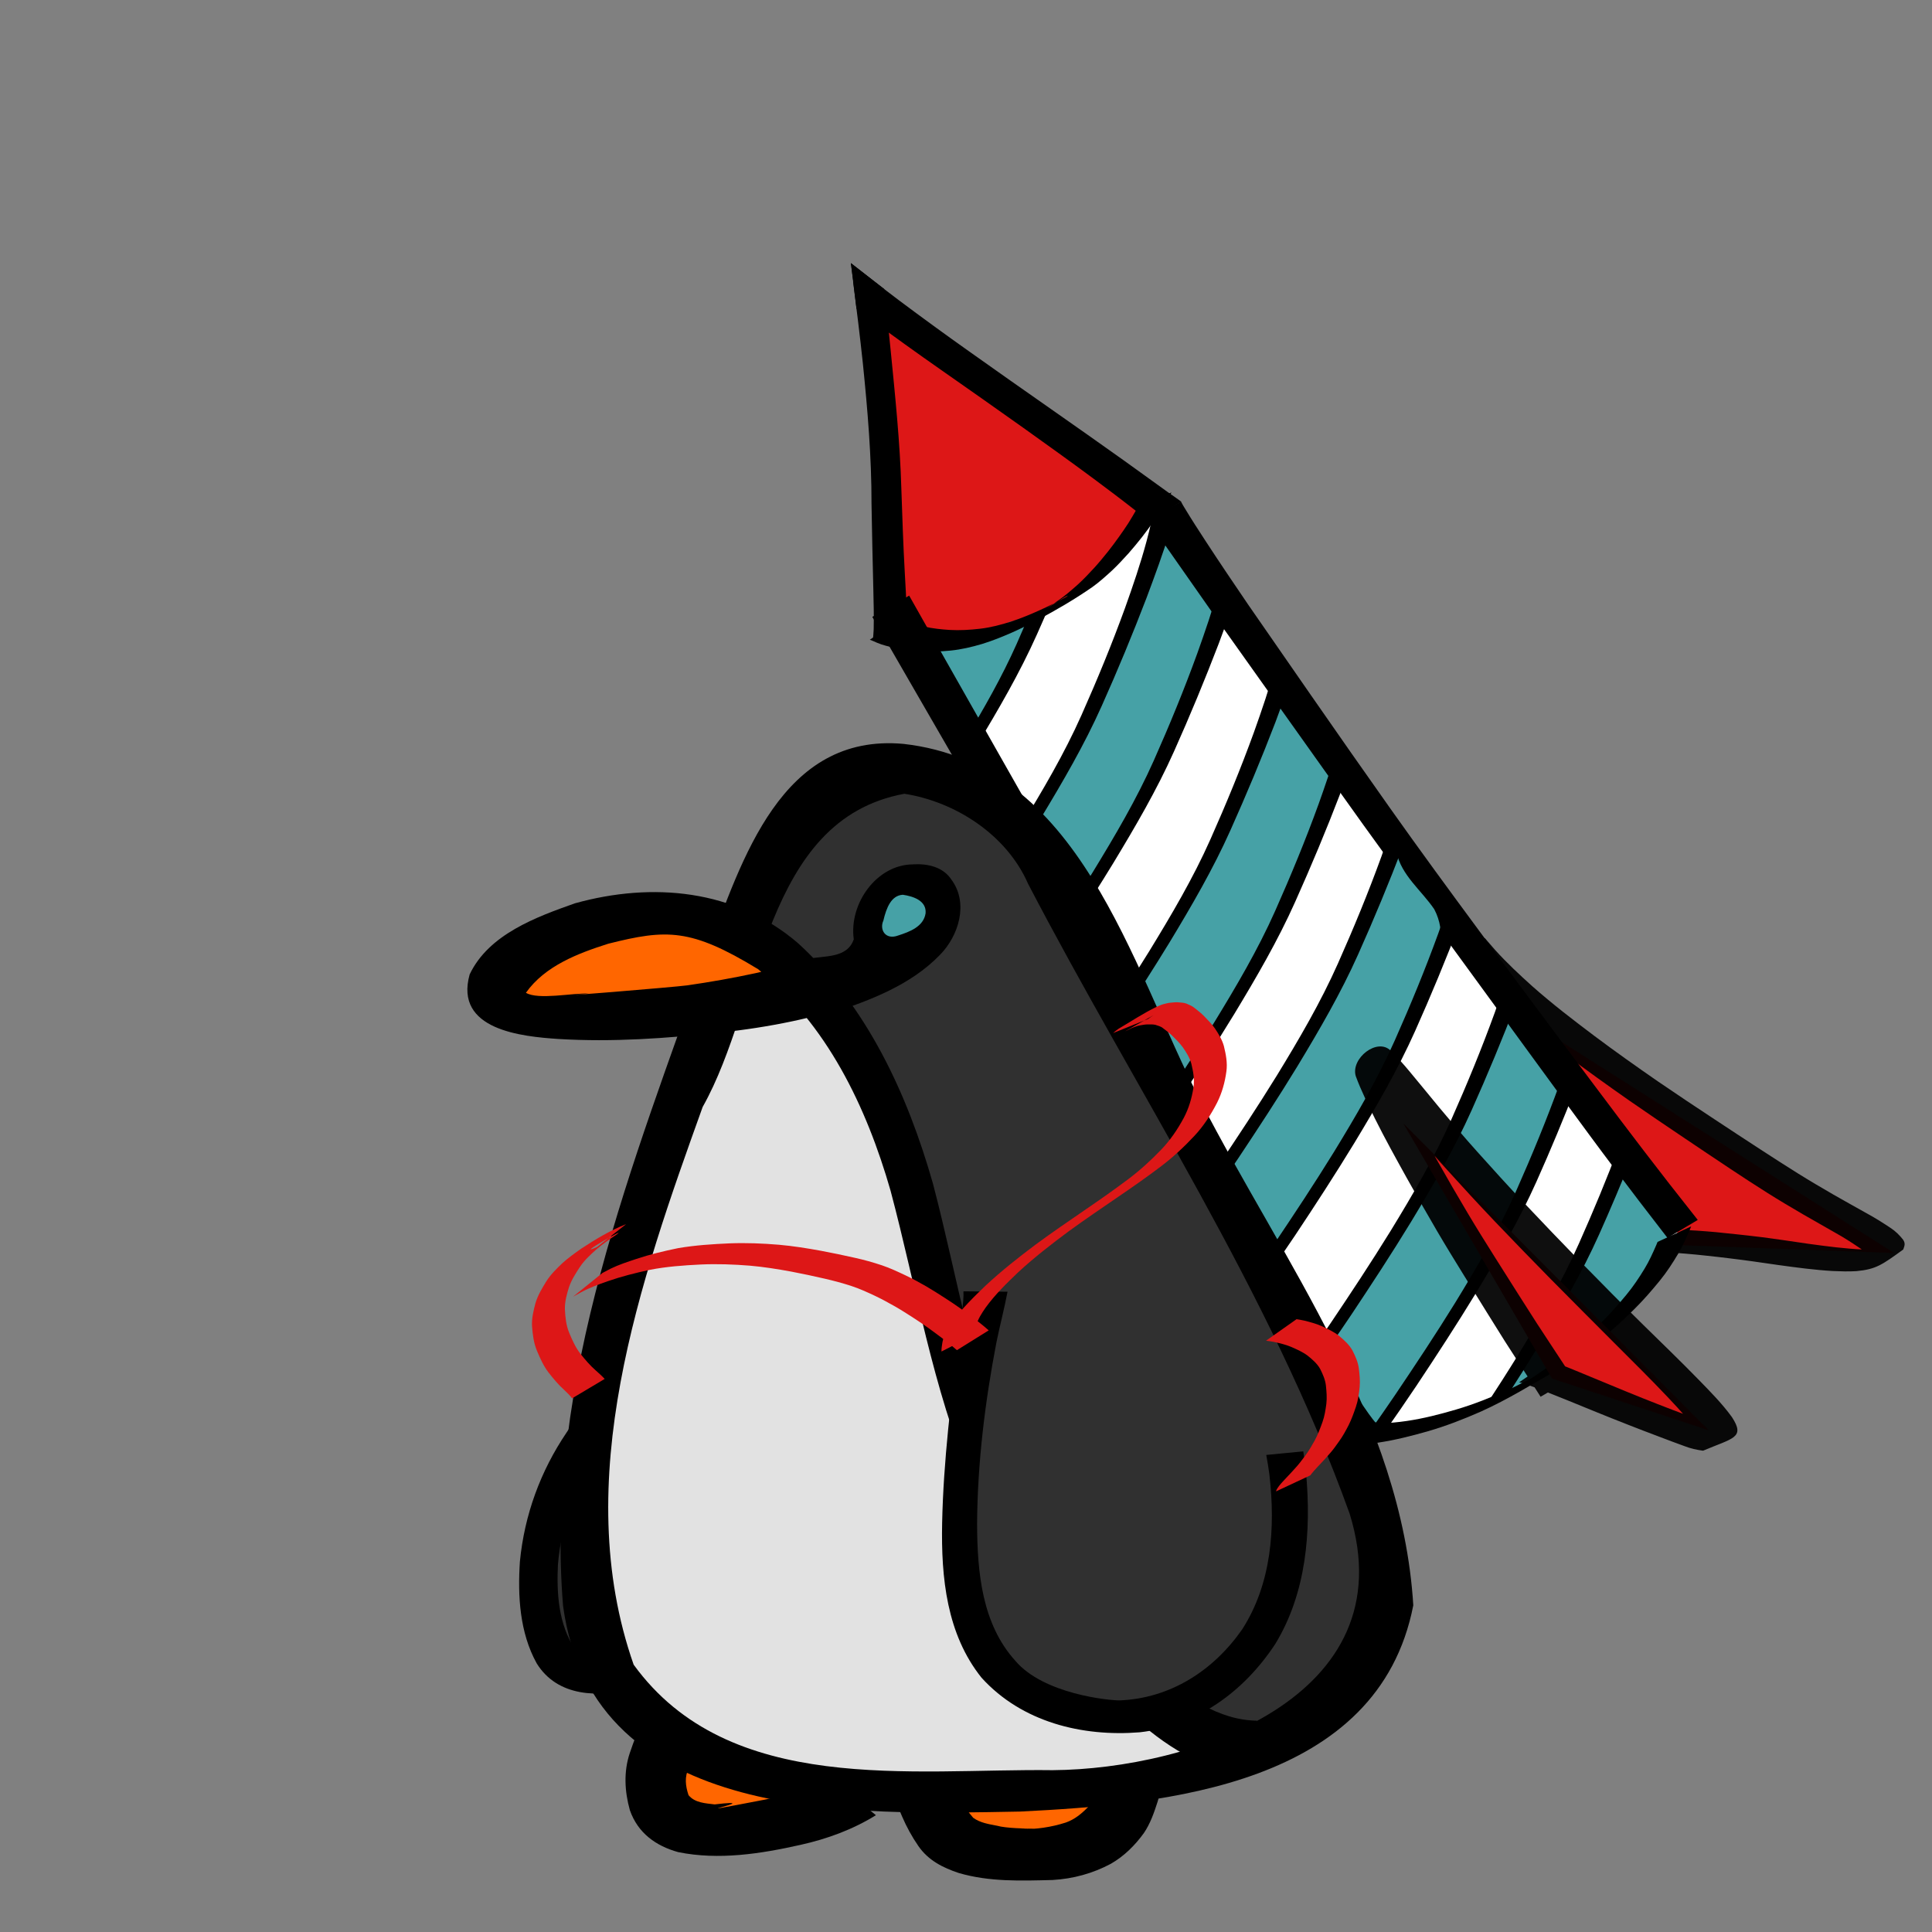 <?xml version="1.0" encoding="UTF-8" standalone="no"?>
<!-- Created with Inkscape (http://www.inkscape.org/) -->
<svg
   xmlns:dc="http://purl.org/dc/elements/1.1/"
   xmlns:cc="http://web.resource.org/cc/"
   xmlns:rdf="http://www.w3.org/1999/02/22-rdf-syntax-ns#"
   xmlns:svg="http://www.w3.org/2000/svg"
   xmlns="http://www.w3.org/2000/svg"
   xmlns:sodipodi="http://sodipodi.sourceforge.net/DTD/sodipodi-0.dtd"
   xmlns:inkscape="http://www.inkscape.org/namespaces/inkscape"
   width="1000"
   height="1000"
   id="svg2"
   sodipodi:version="0.32"
   inkscape:version="0.45.1"
   version="1.0"
   sodipodi:docbase="/home/kris/tale/art/monster"
   sodipodi:docname="rocket-penguin.svg"
   inkscape:output_extension="org.inkscape.output.svg.inkscape"
   inkscape:export-filename="/home/kris/tale/art/monster/rocket-penguin.png"
   inkscape:export-xdpi="36"
   inkscape:export-ydpi="36">
  <rect width="100%" height="100%" fill="#808080" stroke="none"/>
  <defs
     id="defs4" />
  <sodipodi:namedview
     id="base"
     pagecolor="#ffffff"
     bordercolor="#666666"
     borderopacity="1.0"
     inkscape:pageopacity="0.0"
     inkscape:pageshadow="2"
     inkscape:zoom="0.7"
     inkscape:cx="500.39005"
     inkscape:cy="490.70034"
     inkscape:document-units="px"
     inkscape:current-layer="layer4"
     inkscape:window-width="1680"
     inkscape:window-height="975"
     inkscape:window-x="0"
     inkscape:window-y="49" />
  <g
     inkscape:groupmode="layer"
     id="layer4"
     inkscape:label="rocket-fin"
     style="display:inline">
    <path
       style="opacity:1;color:#000000;fill:#dd1717;fill-opacity:1;fill-rule:nonzero;stroke:none;stroke-width:1px;stroke-linecap:butt;stroke-linejoin:miter;marker:none;marker-start:none;marker-mid:none;marker-end:none;stroke-miterlimit:4;stroke-dasharray:none;stroke-dashoffset:0;stroke-opacity:1;visibility:visible;display:inline;overflow:visible;enable-background:accumulate"
       d="M 792.102,529.016 L 870.99,644.54 L 980.363,648.551 L 792.102,529.016 z "
       id="path32637" />
    <path
       style="opacity:1;color:#000000;fill:#000000;fill-opacity:0.94;fill-rule:nonzero;stroke:none;stroke-width:1px;stroke-linecap:butt;stroke-linejoin:miter;marker:none;marker-start:none;marker-mid:none;marker-end:none;stroke-miterlimit:4;stroke-dasharray:none;stroke-dashoffset:0;stroke-opacity:1;visibility:visible;display:inline;overflow:visible;enable-background:accumulate"
       id="path30518"
       d="M 768.589,485.609 C 770.341,487.663 772.115,489.697 773.899,491.724 C 779.914,498.39 786.486,504.514 793.154,510.514 C 803.439,519.614 814.335,527.986 825.306,536.233 C 836.159,544.363 847.23,552.193 858.384,559.903 C 868.019,566.51 877.757,572.964 887.507,579.4 C 895.374,584.582 903.234,589.775 911.138,594.9 C 917.614,599.132 924.129,603.3 930.684,607.408 C 936.743,611.191 942.898,614.814 949.085,618.383 C 954.691,621.603 960.356,624.719 965.988,627.892 C 970.316,630.234 974.472,632.854 978.565,635.578 C 981.088,637.224 983.17,639.303 985.03,641.636 C 986.345,643.655 985.792,644.781 985.109,646.743 C 974.15,654.681 971.035,656.985 960.899,657.935 C 956.778,658.206 952.654,658.046 948.535,657.875 C 943.86,657.607 939.2,657.134 934.548,656.606 C 929.878,656.045 925.212,655.449 920.555,654.786 C 916.125,654.15 911.697,653.503 907.266,652.879 C 903.414,652.335 899.555,651.847 895.695,651.372 C 891.766,650.86 887.825,650.448 883.887,650.006 C 880.052,649.572 876.21,649.208 872.363,648.887 C 869.069,648.612 865.772,648.39 862.473,648.19 C 860.981,648.114 859.488,648.053 857.995,647.988 L 873.651,636.723 C 875.142,636.799 876.633,636.866 878.123,636.962 C 881.415,637.197 884.707,637.436 887.994,637.735 C 891.83,638.102 895.663,638.495 899.492,638.929 C 903.446,639.366 907.402,639.787 911.348,640.288 C 915.2,640.782 919.049,641.294 922.89,641.863 C 927.304,642.51 931.715,643.177 936.132,643.798 C 940.776,644.442 945.425,645.045 950.082,645.579 C 954.717,646.074 959.361,646.528 964.021,646.72 C 968.128,646.814 972.247,646.93 976.34,646.472 C 984.656,645.136 995.159,638.792 967.053,654.017 C 968.113,652.766 969.093,653.627 968.314,651.485 C 966.553,649.4 964.796,647.342 962.427,645.87 C 958.435,643.15 954.374,640.54 950.146,638.194 C 944.557,634.977 938.925,631.835 933.346,628.6 C 927.166,624.996 921.007,621.353 914.955,617.538 C 908.425,613.408 901.938,609.212 895.512,604.923 C 887.688,599.737 879.909,594.485 872.114,589.257 C 862.442,582.752 852.785,576.224 843.211,569.576 C 832.105,561.8 821.076,553.914 810.249,545.752 C 799.228,537.435 788.252,529.04 777.722,520.103 C 770.845,514.144 764.078,508.053 757.663,501.594 C 755.757,499.659 753.844,497.732 751.898,495.837 L 768.589,485.609 z " />
  </g>
  <g
     inkscape:label="rocket"
     inkscape:groupmode="layer"
     id="layer1"
     style="display:inline"
     sodipodi:insensitive="true">
    <path
       style="opacity:1;color:#000000;fill:#ffffff;fill-opacity:1;fill-rule:nonzero;stroke:none;stroke-width:1px;stroke-linecap:butt;stroke-linejoin:miter;marker:none;marker-start:none;marker-mid:none;marker-end:none;stroke-miterlimit:4;stroke-dasharray:none;stroke-dashoffset:0;stroke-opacity:1;visibility:visible;display:inline;overflow:visible;enable-background:accumulate"
       d="M 601.127,261.052 C 597.823,262.774 594.51,264.479 591.206,266.2 C 589.738,275.108 582.612,283.062 577.541,290.16 C 553.364,309.999 542.125,319.041 501.355,332.466 C 494.293,332.298 482.27,334.43 472.153,334.057 C 540.541,455.824 608.926,577.593 677.314,699.36 C 677.925,728.334 712.131,752.048 738.713,737.547 C 790.594,725.167 835.382,690.937 866.564,648.351 C 875.887,619.63 843.396,604.081 830.717,583.208 C 753.949,476.006 677.707,368.389 601.127,261.052 z M 703.802,742.133 L 704.738,742.882 L 703.802,742.133 z "
       id="path32506" />
    <path
       style="opacity:1;color:#000000;fill:#46a1a6;fill-opacity:1;fill-rule:nonzero;stroke:none;stroke-width:1px;stroke-linecap:butt;stroke-linejoin:miter;marker:none;marker-start:none;marker-mid:none;marker-end:none;stroke-miterlimit:4;stroke-dasharray:none;stroke-dashoffset:0;stroke-opacity:1;visibility:visible;display:inline;overflow:visible;enable-background:accumulate"
       d="M 778.464,721.556 C 802.692,691.1 814.428,653.325 834.242,620.224 C 833.684,614.085 839.188,608.134 845.371,608.307 C 853.436,612.218 855.784,621.661 861.595,627.817 C 868.059,636.944 865.751,650.991 856.691,657.556 C 837.034,685.37 810.235,708.731 778.464,721.556 z "
       id="path35623" />
    <path
       style="opacity:1;color:#000000;fill:#dd1717;fill-opacity:1;fill-rule:nonzero;stroke:none;stroke-width:1px;stroke-linecap:butt;stroke-linejoin:miter;marker:none;marker-start:none;marker-mid:none;marker-end:none;stroke-miterlimit:4;stroke-dasharray:none;stroke-dashoffset:0;stroke-opacity:1;visibility:visible;display:inline;overflow:visible;enable-background:accumulate"
       d="M 451.78,153.518 C 488.419,188.863 561.313,220.543 590.961,258.452 C 594.058,270.618 584.011,281.058 577.508,290.161 C 553.331,309.999 542.081,319.03 501.311,332.455 C 489.144,332.167 462.279,338.897 455.737,327.408 C 457.038,290.601 456.763,209.728 447.425,172.688 C 448.237,164.608 439.995,150.342 451.78,153.518 z "
       id="path31524"
       sodipodi:nodetypes="ccccccc" />
    <path
       style="opacity:1;color:#000000;fill:#46a1a6;fill-opacity:1;fill-rule:nonzero;stroke:none;stroke-width:1px;stroke-linecap:butt;stroke-linejoin:miter;marker:none;marker-start:none;marker-mid:none;marker-end:none;stroke-miterlimit:4;stroke-dasharray:none;stroke-dashoffset:0;stroke-opacity:1;visibility:visible;display:inline;overflow:visible;enable-background:accumulate"
       d="M 780.924,521.997 C 763.307,573.922 734.213,620.435 706.388,667.291 C 690.595,684.767 672.708,712.495 696.837,732.096 C 719.293,752.534 732.198,713.122 742.205,698.445 C 762.521,668.118 780.167,635.97 792.682,601.651 C 809.087,579.11 813.709,546.674 788.493,528.525 C 786.101,526.203 783.571,524.024 780.924,521.997 z "
       id="path36708" />
    <path
       style="opacity:1;color:#000000;fill:#46a1a6;fill-opacity:1;fill-rule:nonzero;stroke:none;stroke-width:1px;stroke-linecap:butt;stroke-linejoin:miter;marker:none;marker-start:none;marker-mid:none;marker-end:none;stroke-miterlimit:4;stroke-dasharray:none;stroke-dashoffset:0;stroke-opacity:1;visibility:visible;display:inline;overflow:visible;enable-background:accumulate"
       d="M 662.526,358.953 C 643.042,411.451 620.567,463.769 586.079,508.356 C 567.25,538.592 605.599,593.272 632.316,529.389 C 654.352,495.528 668.389,457.404 686.607,422.179 C 693.248,399.027 684.306,370.83 662.526,358.953 z "
       id="path36716"
       sodipodi:nodetypes="ccccc" />
    <path
       style="opacity:1;color:#000000;fill:#46a1a6;fill-opacity:1;fill-rule:nonzero;stroke:none;stroke-width:1px;stroke-linecap:butt;stroke-linejoin:miter;marker:none;marker-start:none;marker-mid:none;marker-end:none;stroke-miterlimit:4;stroke-dasharray:none;stroke-dashoffset:0;stroke-opacity:1;visibility:visible;display:inline;overflow:visible;enable-background:accumulate"
       d="M 533.244,423.12 C 549.055,398.537 563.789,373.157 573.866,345.595 C 580.428,325.839 590.216,307.592 596.748,287.881 C 605.11,266.648 616.986,297.712 628.117,303.5 C 641.171,325.981 615.005,348.633 610.839,370.912 C 599.96,406.227 577.61,436.361 560.17,468.524 C 545.837,480.447 543.836,446.99 534.98,439.394 C 532.73,434.352 529.43,428.395 533.244,423.12 z "
       id="path36720" />
    <path
       style="opacity:1;color:#000000;fill:#000000;fill-opacity:1;fill-rule:evenodd;stroke:none;stroke-width:1px;stroke-linecap:butt;stroke-linejoin:miter;marker:none;marker-start:none;marker-mid:none;marker-end:none;stroke-miterlimit:4;stroke-dasharray:none;stroke-dashoffset:0;stroke-opacity:1;visibility:visible;display:inline;overflow:visible;enable-background:accumulate"
       id="path30470"
       d="M 611.281,259.635 C 611.917,260.965 612.728,262.208 613.49,263.469 C 616.817,268.993 620.34,274.394 623.851,279.801 C 631.161,290.995 638.632,302.082 646.167,313.124 C 656.914,328.688 667.696,344.228 678.492,359.758 C 692.12,379.414 705.849,399 719.656,418.53 C 734.781,439.905 750.275,461.015 765.833,482.076 C 779.288,500.225 792.765,518.359 806.286,536.46 C 816.898,550.673 827.536,564.867 838.213,579.032 C 846.745,590.376 855.416,601.615 864.117,612.83 C 868.971,619.05 873.867,625.238 878.756,631.431 L 863.102,640.762 C 858.282,634.522 853.458,628.285 848.665,622.025 C 840.069,610.737 831.501,599.428 823.081,588.007 C 812.554,573.752 802.092,559.448 791.649,545.131 C 778.338,526.9 765.05,508.651 751.736,490.423 C 736.307,469.258 720.876,448.096 705.58,426.836 C 691.644,407.374 677.765,387.871 663.904,368.355 C 652.921,352.931 641.97,337.483 630.997,322.051 C 623.284,311.098 615.609,300.118 607.941,289.134 C 604.236,283.821 600.529,278.509 596.802,273.212 C 595.926,271.935 595.028,270.671 594.232,269.342 L 611.281,259.635 z " />
    <path
       style="opacity:1;color:#000000;fill:#000000;fill-opacity:1;fill-rule:evenodd;stroke:none;stroke-width:1px;stroke-linecap:butt;stroke-linejoin:miter;marker:none;marker-start:none;marker-mid:none;marker-end:none;stroke-miterlimit:4;stroke-dasharray:none;stroke-dashoffset:0;stroke-opacity:1;visibility:visible;display:inline;overflow:visible;enable-background:accumulate"
       id="path30476"
       d="M 708.586,735.943 C 710.387,736.151 712.199,736.263 714.008,736.391 C 718.783,736.771 723.523,736.139 728.241,735.478 C 736.881,734.2 745.337,732.023 753.705,729.564 C 763.037,726.817 772.061,723.186 780.916,719.187 C 787.697,716.56 817.073,699.461 789.762,715.046 C 797.304,710.521 804.465,705.42 811.41,700.036 C 817.476,695.293 823.149,690.086 828.654,684.711 C 833.315,680.151 837.62,675.254 841.768,670.227 C 845.308,665.96 848.393,661.356 851.255,656.615 C 853.596,652.786 855.426,648.692 857.221,644.591 C 857.465,643.996 857.709,643.401 857.953,642.806 L 875.351,634.775 C 875.104,635.381 874.857,635.986 874.611,636.592 C 872.798,640.786 870.964,644.979 868.623,648.915 C 865.756,653.752 862.69,658.471 859.131,662.835 C 854.966,667.938 850.657,672.924 845.969,677.558 C 840.437,683.013 834.742,688.307 828.651,693.14 C 821.71,698.606 814.552,703.791 807.002,708.394 C 793.696,716.15 780.548,724.307 766.473,730.636 C 757.568,734.558 748.495,738.098 739.135,740.793 C 730.603,743.245 721.985,745.422 713.194,746.732 C 708.264,747.413 703.31,748.024 698.324,747.647 C 696.434,747.545 694.543,747.451 692.655,747.308 L 708.586,735.943 z " />
    <path
       style="opacity:1;color:#000000;fill:#46a1a6;fill-opacity:1;fill-rule:nonzero;stroke:none;stroke-width:1px;stroke-linecap:butt;stroke-linejoin:miter;marker:none;marker-start:none;marker-mid:none;marker-end:none;stroke-miterlimit:4;stroke-dasharray:none;stroke-dashoffset:0;stroke-opacity:1;visibility:visible;display:inline;overflow:visible;enable-background:accumulate"
       d="M 473.075,328.989 C 489.589,328.928 507.756,332.078 522.244,322.025 C 533.223,318.182 534.314,330.124 528.243,336.466 C 524.093,350.736 516.538,363.473 510.15,376.601 C 502.366,390.254 491.97,376.634 486.2,369.067 C 477.979,358.557 468.54,345.416 471.948,331.451 L 473.075,328.989 L 473.075,328.989 z "
       id="path37691" />
    <path
       style="opacity:1;color:#000000;fill:#000000;fill-opacity:1;fill-rule:evenodd;stroke:none;stroke-width:1px;stroke-linecap:butt;stroke-linejoin:miter;marker:none;marker-start:none;marker-mid:none;marker-end:none;stroke-miterlimit:4;stroke-dasharray:none;stroke-dashoffset:0;stroke-opacity:1;visibility:visible;display:inline;overflow:visible;enable-background:accumulate"
       id="path30496"
       d="M 466.522,320.196 C 467.649,320.866 468.865,321.36 470.052,321.905 C 472.809,323.075 475.736,323.706 478.64,324.382 C 482.876,325.316 487.187,325.776 491.509,326.052 C 496.761,326.361 502.009,326.035 507.227,325.436 C 512.753,324.8 518.128,323.387 523.412,321.695 C 528.56,320.019 533.557,317.929 538.483,315.695 C 543.112,313.609 547.624,311.288 552.07,308.84 C 556.603,305.109 530.483,322.34 547.615,310.875 C 551.245,308.404 554.542,305.507 557.823,302.603 C 560.873,299.846 563.672,296.835 566.464,293.823 C 568.887,291.159 571.158,288.364 573.424,285.567 C 575.452,283.034 577.355,280.407 579.25,277.774 C 580.923,275.47 582.508,273.106 584.065,270.722 C 585.478,268.494 586.8,266.212 588.109,263.923 C 588.317,263.543 588.525,263.164 588.734,262.784 L 606.368,254.875 C 606.162,255.261 605.956,255.647 605.749,256.034 C 604.463,258.365 603.143,260.677 601.735,262.938 C 600.201,265.374 598.638,267.79 596.919,270.101 C 595.026,272.77 593.121,275.432 591.098,278.007 C 588.826,280.85 586.545,283.686 584.127,286.407 C 581.334,289.47 578.538,292.535 575.506,295.366 C 572.245,298.344 568.972,301.317 565.369,303.886 C 556.366,310.113 546.937,315.654 537.247,320.78 C 532.781,323.174 528.245,325.433 523.61,327.484 C 518.643,329.656 513.61,331.692 508.423,333.286 C 503.056,334.884 497.6,336.18 492.014,336.736 C 486.701,337.251 481.361,337.51 476.026,337.136 C 471.607,336.8 467.201,336.287 462.871,335.315 C 459.84,334.59 456.79,333.897 453.911,332.671 C 452.688,332.139 451.473,331.575 450.222,331.117 L 466.522,320.196 z " />
    <path
       style="opacity:1;color:#000000;fill:#000000;fill-opacity:1;fill-rule:evenodd;stroke:none;stroke-width:1px;stroke-linecap:butt;stroke-linejoin:miter;marker:none;marker-start:none;marker-mid:none;marker-end:none;stroke-miterlimit:4;stroke-dasharray:none;stroke-dashoffset:0;stroke-opacity:1;visibility:visible;display:inline;overflow:visible;enable-background:accumulate"
       d="M 440.424,136.196 C 440.834,139.378 441.248,142.559 441.641,145.743 C 441.61,145.718 441.578,145.674 441.547,145.649 C 443.344,159.755 445.103,173.813 446.601,187.954 C 449.076,212.2 451.13,236.469 451.094,260.865 C 451.396,275.503 451.624,290.22 452.03,304.855 C 452.195,311.833 452.381,318.747 452.217,325.727 C 452.103,327.529 452.041,329.37 451.749,331.155 L 469.251,322.451 C 469.436,320.656 469.359,318.822 469.345,317.022 C 469.109,310.145 468.699,303.302 468.315,296.431 C 467.494,281.954 467.04,267.494 466.537,253.003 C 465.848,228.774 463.295,204.576 460.921,180.466 C 459.896,170.168 458.806,159.863 457.645,149.58 C 451.889,145.14 446.174,140.66 440.424,136.196 z "
       id="path30504" />
    <path
       style="opacity:1;color:#000000;fill:#000000;fill-opacity:1;fill-rule:evenodd;stroke:none;stroke-width:1px;stroke-linecap:butt;stroke-linejoin:miter;marker:none;marker-start:none;marker-mid:none;marker-end:none;stroke-miterlimit:4;stroke-dasharray:none;stroke-dashoffset:0;stroke-opacity:1;visibility:visible;display:inline;overflow:visible;enable-background:accumulate"
       d="M 440.424,136.196 C 441.437,144.052 442.38,151.918 443.325,159.782 C 445.614,161.496 447.861,163.227 450.158,164.93 C 462.323,173.905 474.637,182.764 487.034,191.417 C 501.186,201.342 515.363,211.233 529.433,221.274 C 541.682,230.023 553.943,238.789 566.029,247.762 C 573.562,253.363 581.034,258.975 588.398,264.796 C 590.569,266.516 592.747,268.243 594.857,270.037 L 611.423,259.648 C 609.134,257.918 606.743,256.35 604.403,254.688 C 596.673,249.164 589.022,243.542 581.285,238.028 C 568.967,229.23 556.52,220.514 544.128,211.821 C 529.958,201.93 515.82,191.967 501.729,181.964 C 489.432,173.26 477.287,164.41 465.227,155.383 C 456.865,149.092 448.689,142.613 440.424,136.196 z "
       id="path30508" />
    <path
       style="opacity:1;color:#000000;fill:#46a1a6;fill-opacity:1;fill-rule:nonzero;stroke:none;stroke-width:1px;stroke-linecap:butt;stroke-linejoin:miter;marker:none;marker-start:none;marker-mid:none;marker-end:none;stroke-miterlimit:4;stroke-dasharray:none;stroke-dashoffset:0;stroke-opacity:1;visibility:visible;display:inline;overflow:visible;enable-background:accumulate"
       d="M 722.802,441.037 C 705.798,476.048 694.13,513.853 671.101,545.671 C 663.463,570.722 639.669,587.293 634.229,611.064 C 634.324,631.111 660.147,663.844 671.63,631.08 C 692.209,603.993 706.893,572.878 724.424,543.898 C 728.626,519.567 755.088,494.827 742.375,470.632 C 735.78,460.867 725.32,453.115 722.802,441.037 z "
       id="path36712" />
    <path
       style="opacity:1;color:#000000;fill:#000000;fill-opacity:1;fill-rule:evenodd;stroke:none;stroke-width:1px;stroke-linecap:butt;stroke-linejoin:miter;marker:none;marker-start:none;marker-mid:none;marker-end:none;stroke-miterlimit:4;stroke-dasharray:none;stroke-dashoffset:0;stroke-opacity:1;visibility:visible;display:inline;overflow:visible;enable-background:accumulate"
       id="path30528"
       d="M 692.529,749.274 C 689.921,745.388 687.448,741.411 684.983,737.432 C 676.758,723.958 669.525,709.908 662.213,695.927 C 649.864,671.765 637.194,647.768 624.409,623.834 C 608.697,594.182 592.439,564.829 576.031,535.559 C 561.74,510.171 547.241,484.9 532.633,459.693 C 521.076,439.714 509.523,419.732 497.964,399.754 C 488.711,383.745 479.46,367.736 470.215,351.723 C 463.973,340.916 457.752,330.096 451.513,319.287 L 470.581,308.289 C 476.732,319.149 482.861,330.022 489.004,340.886 C 498.112,356.977 507.233,373.06 516.358,389.142 C 527.75,409.216 539.131,429.298 550.525,449.371 C 564.897,474.725 579.155,500.143 593.299,525.625 C 609.563,554.982 625.778,584.366 641.838,613.836 C 654.86,637.631 667.852,661.443 680.675,685.346 C 688.238,699.114 695.711,712.979 704.455,726.047 C 707.076,729.856 709.679,733.703 712.674,737.234 L 692.529,749.274 z " />
    <path
       style="opacity:1;color:#000000;fill:#000000;fill-opacity:1;fill-rule:nonzero;stroke:none;stroke-width:1px;stroke-linecap:butt;stroke-linejoin:miter;marker:none;marker-start:none;marker-mid:none;marker-end:none;stroke-miterlimit:4;stroke-dasharray:none;stroke-dashoffset:0;stroke-opacity:1;visibility:visible;display:inline;overflow:visible;enable-background:accumulate"
       d="M 604.403,265.638 L 595.886,269.85 C 595.275,273.335 594.353,276.727 593.453,280.146 C 590.318,291.83 586.382,303.297 582.315,314.683 C 575.496,333.481 567.885,351.918 559.758,370.185 C 550.809,390.288 539.587,409.285 528.123,428.027 C 527.562,428.935 527.001,429.835 526.438,430.741 C 527.662,432.921 528.864,435.113 530.088,437.293 C 533.016,432.667 535.942,428.021 538.793,423.347 C 550.161,404.541 561.261,385.503 570.241,365.411 C 578.498,346.975 586.226,328.307 593.453,309.441 C 597.801,297.829 602.07,286.199 605.714,274.343 C 606.199,272.747 606.738,271.171 607.211,269.569 C 606.276,268.259 605.338,266.949 604.403,265.638 z M 631.078,303.077 C 631.028,303.267 630.941,303.448 630.891,303.638 C 627.756,315.322 623.82,326.696 619.753,338.081 C 612.934,356.88 605.323,375.41 597.196,393.677 C 588.247,413.781 577.025,432.777 565.561,451.519 C 560.792,459.241 555.989,466.936 551.054,474.544 C 552.231,476.639 553.434,478.719 554.61,480.815 C 561.984,469.552 569.233,458.218 576.231,446.746 C 587.599,427.94 598.699,408.996 607.679,388.904 C 615.937,370.467 623.664,351.799 630.891,332.934 C 633.368,326.318 635.773,319.663 638.098,312.998 C 635.748,309.699 633.428,306.375 631.078,303.077 z M 542.349,315.618 C 539.032,317.446 535.476,319.183 531.586,320.953 C 529.83,325.049 528.061,329.145 526.251,333.214 C 518.594,350.414 509.288,366.727 499.576,382.82 C 500.821,385.037 502.075,387.249 503.32,389.465 C 503.973,388.405 504.637,387.346 505.286,386.283 C 516.654,367.477 527.754,348.439 536.734,328.347 C 538.632,324.109 540.507,319.881 542.349,315.618 z M 660.28,344.165 C 660.255,344.26 660.211,344.351 660.186,344.446 C 657.051,356.13 653.115,367.597 649.048,378.983 C 642.23,397.781 634.619,416.218 626.492,434.485 C 617.542,454.588 606.32,473.585 594.857,492.327 C 588.987,501.831 583,511.255 576.886,520.593 C 578.063,522.688 579.266,524.768 580.443,526.864 C 588.969,513.92 597.356,500.889 605.433,487.647 C 616.801,468.841 627.901,449.803 636.881,429.711 C 645.138,411.275 652.959,392.607 660.186,373.741 C 662.64,367.189 665.02,360.594 667.299,353.993 C 664.966,350.713 662.614,347.444 660.28,344.165 z M 691.728,388.342 C 688.976,397.671 685.825,406.894 682.556,416.046 C 675.737,434.845 668.126,453.282 659.999,471.549 C 651.049,491.652 639.828,510.649 628.364,529.391 C 620.328,542.402 612.028,555.229 603.561,567.952 C 604.751,570.071 605.927,572.198 607.118,574.317 C 607.532,573.699 607.921,573.064 608.334,572.445 C 618.814,556.696 629.089,540.862 638.94,524.711 C 650.308,505.905 661.408,486.867 670.388,466.775 C 678.646,448.339 686.466,429.671 693.693,410.805 C 695.321,406.457 696.906,402.065 698.467,397.702 C 696.239,394.57 693.956,391.474 691.728,388.342 z M 720.181,428.308 C 718.509,433.327 716.811,438.306 715.033,443.283 C 708.215,462.081 700.604,480.518 692.477,498.785 C 683.527,518.889 672.399,537.885 660.935,556.627 C 650.925,572.835 640.412,588.751 629.768,604.548 C 628.725,606.09 627.637,607.598 626.585,609.134 C 627.749,611.206 628.979,613.24 630.142,615.311 C 633.727,610.114 637.308,604.928 640.812,599.681 C 651.292,583.933 661.66,568.098 671.511,551.947 C 682.879,533.142 693.98,514.103 702.959,494.012 C 711.217,475.575 718.944,456.907 726.171,438.041 C 726.289,437.727 726.428,437.42 726.545,437.106 C 724.445,434.155 722.281,431.258 720.181,428.308 z M 749.289,469.115 C 747.732,473.755 746.161,478.363 744.516,482.967 C 737.697,501.766 730.086,520.203 721.959,538.47 C 713.01,558.573 701.881,577.57 690.418,596.312 C 680.407,612.52 669.895,628.436 659.25,644.232 C 656.914,647.69 654.505,651.1 652.137,654.528 C 653.314,656.623 654.517,658.704 655.694,660.799 C 660.646,653.683 665.578,646.57 670.388,639.365 C 680.868,623.617 691.142,607.783 700.994,591.632 C 712.362,572.826 723.462,553.788 732.442,533.696 C 740.671,515.323 748.354,496.713 755.56,477.913 C 753.469,474.978 751.38,472.05 749.289,469.115 z M 778.491,510.11 C 776.954,514.666 775.433,519.236 773.811,523.775 C 766.993,542.574 759.382,561.104 751.255,579.371 C 742.305,599.474 731.177,618.471 719.713,637.213 C 709.703,653.421 699.19,669.337 688.546,685.134 C 684.89,690.542 681.156,695.89 677.408,701.232 C 677.621,704.235 678.119,707.196 678.999,710.03 C 685.936,700.157 692.893,690.297 699.59,680.267 C 710.07,664.518 720.438,648.684 730.289,632.533 C 741.657,613.727 752.758,594.689 761.737,574.597 C 769.955,556.251 777.659,537.68 784.856,518.908 C 782.753,515.962 780.593,513.057 778.491,510.11 z M 809.752,553.819 C 808.935,556.156 808.152,558.504 807.318,560.839 C 800.5,579.637 792.889,598.168 784.762,616.435 C 775.812,636.538 764.684,655.535 753.22,674.277 C 743.21,690.485 732.698,706.307 722.053,722.104 C 717.971,728.144 713.799,734.093 709.605,740.074 C 711.828,740.763 714.143,741.268 716.437,741.572 C 722.059,733.551 727.65,725.49 733.097,717.331 C 743.577,701.582 753.945,685.655 763.797,669.503 C 775.165,650.698 786.265,631.753 795.245,611.661 C 802.53,595.395 809.355,578.94 815.836,562.336 C 813.806,559.499 811.781,556.657 809.752,553.819 z M 838.111,592.942 C 831.745,610.073 824.664,626.983 817.24,643.671 C 808.29,663.775 797.162,682.678 785.698,701.419 C 780.279,710.194 774.693,718.902 769.038,727.533 C 772.806,725.94 776.511,724.2 780.176,722.385 C 785.638,713.891 791.02,705.354 796.274,696.74 C 807.642,677.934 818.743,658.989 827.722,638.898 C 833.544,625.9 839.077,612.803 844.382,599.587 C 842.233,597.389 840.096,595.174 838.111,592.942 z "
       id="path32645" />
  </g>
  <g
     inkscape:groupmode="layer"
     id="layer3"
     inkscape:label="rocket-left-fin"
     style="display:inline">
    <path
       style="color:#000000;fill:#dd1717;fill-opacity:1;fill-rule:nonzero;stroke:none;stroke-width:1px;stroke-linecap:butt;stroke-linejoin:miter;marker:none;marker-start:none;marker-mid:none;marker-end:none;stroke-miterlimit:4;stroke-dasharray:none;stroke-dashoffset:0;stroke-opacity:1;visibility:visible;display:inline;overflow:visible;enable-background:accumulate"
       d="M 726.318,581.43 L 803.334,713.533 L 884.361,740.275 L 726.318,581.43 z "
       id="path32635" />
    <path
       style="color:#000000;fill:#000000;fill-opacity:0.94;fill-rule:nonzero;stroke:none;stroke-width:1px;stroke-linecap:butt;stroke-linejoin:miter;marker:none;marker-start:none;marker-mid:none;marker-end:none;stroke-miterlimit:4;stroke-dasharray:none;stroke-dashoffset:0;stroke-opacity:1;visibility:visible;display:inline;overflow:visible;enable-background:accumulate"
       id="path30514"
       d="M 802.46,704.385 C 803.882,704.923 805.321,705.423 806.752,705.939 C 809.557,706.961 812.316,708.102 815.077,709.235 C 819.139,710.903 823.19,712.597 827.252,714.263 C 832.142,716.275 837.019,718.313 841.911,720.319 C 847.268,722.539 852.663,724.665 858.06,726.785 C 863.38,728.881 868.733,730.896 874.094,732.886 C 878.654,734.628 883.245,736.279 887.866,737.85 C 890.897,738.982 893.976,739.494 897.175,739.533 C 883.309,747.61 885.517,752.675 880.006,743.087 C 875.354,736.05 869.517,729.901 863.776,723.757 C 854.551,713.955 844.935,704.533 835.43,695.003 C 824.514,684.056 813.586,673.12 802.721,662.121 C 792.969,652.224 783.305,642.24 773.707,632.192 C 765.374,623.447 757.205,614.548 749.095,605.596 C 742.218,598.051 735.566,590.307 728.96,582.525 C 723.851,576.459 718.78,570.36 713.574,564.378 C 710.437,560.698 707.075,557.239 703.519,553.972 C 695.456,553.292 717.038,537.291 718.527,547.815 C 720.759,555.485 724.247,562.722 727.64,569.93 C 732.544,580.303 738.119,590.339 743.712,600.351 C 748.931,609.629 754.283,618.832 759.723,627.982 C 764.34,635.741 769.129,643.397 773.943,651.035 C 777.902,657.276 781.845,663.527 785.796,669.773 C 788.973,674.807 792.185,679.819 795.4,684.828 C 798.071,688.932 800.77,693.018 803.454,697.114 C 805.708,700.546 807.973,703.97 810.224,707.404 C 811.501,709.35 812.761,711.307 814.029,713.26 L 797.41,722.953 C 796.165,720.995 794.929,719.031 793.67,717.082 C 791.449,713.63 789.215,710.185 786.984,706.739 C 784.328,702.62 781.66,698.508 779.017,694.379 C 775.849,689.338 772.689,684.29 769.553,679.229 C 765.661,672.947 761.789,666.654 757.882,660.382 C 753.127,652.69 748.389,644.987 743.816,637.185 C 738.434,627.983 733.147,618.726 727.969,609.408 C 722.39,599.348 716.81,589.279 711.671,578.985 C 708.151,571.738 704.488,564.527 701.72,556.949 C 699.061,547.844 712.887,536.849 719.861,543.858 C 723.292,547.32 726.576,550.917 729.672,554.687 C 734.752,560.761 739.729,566.919 744.779,573.017 C 751.289,580.834 757.858,588.604 764.66,596.171 C 772.688,605.155 780.796,614.069 789.057,622.841 C 798.572,632.927 808.156,642.949 817.841,652.872 C 828.656,663.91 839.501,674.918 850.532,685.741 C 860.178,695.208 869.913,704.587 879.348,714.266 C 885.334,720.42 891.423,726.553 896.469,733.525 C 903.426,744.256 897.053,744.302 881.495,750.881 C 878.26,750.455 875.1,749.754 872.041,748.569 C 867.467,746.918 862.915,745.207 858.373,743.469 C 853.024,741.45 847.679,739.419 842.362,737.315 C 836.952,735.186 831.542,733.057 826.162,730.853 C 821.252,728.853 816.352,726.833 811.438,724.846 C 807.335,723.198 803.239,721.533 799.124,719.916 C 796.332,718.833 793.541,717.745 790.696,716.803 C 789.246,716.34 787.804,715.834 786.327,715.462 L 802.46,704.385 z " />
  </g>
  <g
     inkscape:groupmode="layer"
     id="layer2"
     inkscape:label="penguin"
     style="display:inline">
    <path
       style="opacity:1;color:#000000;fill:#303030;fill-opacity:1;fill-rule:nonzero;stroke:none;stroke-width:80;stroke-linecap:butt;stroke-linejoin:miter;marker:none;marker-start:none;marker-mid:none;marker-end:none;stroke-miterlimit:4;stroke-dasharray:none;stroke-dashoffset:0;stroke-opacity:0.255;visibility:visible;display:inline;overflow:visible"
       d="M 366.766,663.383 C 349.343,699.731 319.243,726.794 292.121,755.242 C 272.733,786.009 272.735,828.433 292.124,859.199 C 303.64,871.136 322.112,868.569 335.77,862.398 C 367.057,852.02 393.569,826.437 404.467,794.316 C 414.934,773.676 429.518,753.29 429.205,728.954 C 430.496,705.836 434.465,680.593 422.885,659.432 C 411.851,641.262 382.652,638.123 370.002,656.01 C 368.489,658.23 367.359,660.736 366.766,663.383 z "
       id="path6032" />
    <path
       style="opacity:1;color:#000000;fill:#000000;fill-opacity:1;fill-rule:nonzero;stroke:none;stroke-width:80;stroke-linecap:butt;stroke-linejoin:miter;marker:none;marker-start:none;marker-mid:none;marker-end:none;stroke-miterlimit:4;stroke-dasharray:none;stroke-dashoffset:0;stroke-opacity:0.255;visibility:visible;display:inline;overflow:visible"
       id="path4138"
       d="M 358.975,689.34 C 358.286,696.122 352.418,700.257 348.009,704.863 C 334.337,718.425 321.847,733.127 311.105,749.258 C 298.715,767.33 290.652,787.666 288.789,809.749 C 288.066,824.683 289.071,840.649 297.467,853.305 C 301.874,859.443 322.492,858.869 304.437,857.882 C 300.933,857.691 311.464,857.715 314.948,857.286 C 327.116,854.919 338.348,849.341 349.003,843.028 L 365.282,856.675 C 353.479,863.86 341.128,870.186 327.856,873.954 C 310.083,878.748 288.575,878.46 277.777,860.923 C 268.994,845.055 267.923,826.15 269.096,808.286 C 271.443,784.093 279.731,761.495 293.231,741.517 C 304.041,724.809 316.323,709.252 329.47,694.441 C 331.296,692.267 339.135,679.53 336.167,689.129 L 358.975,689.34 z " />
    <path
       style="opacity:1;color:#000000;fill:#ff6600;fill-opacity:1;fill-rule:nonzero;stroke:none;stroke-width:80;stroke-linecap:butt;stroke-linejoin:miter;marker:none;marker-start:none;marker-mid:none;marker-end:none;stroke-miterlimit:4;stroke-dasharray:none;stroke-dashoffset:0;stroke-opacity:0.255;visibility:visible;display:inline;overflow:visible"
       d="M 356.731,894.133 C 346.468,904.259 338.814,919.05 341.395,934.045 C 350.316,951.666 373.981,955.718 390.214,947.094 C 412.221,941.359 433.22,931.875 452.691,919.903 C 464.632,917.044 477.009,926.026 480.534,937.694 C 502.936,966.873 551.554,969.55 575.374,940.846 C 587.947,923.489 580.79,898.428 566.513,884.583 C 548.651,864.719 517.044,862.886 495.472,877.284 C 482.37,884.849 473.282,898.293 459.798,905.099 C 445.549,909.036 432.175,899.904 421.561,891.181 C 406.132,881.249 385.47,878.722 369.344,888.42 C 365.116,890.268 360.958,892.281 356.731,894.133 z "
       id="path6070" />
    <path
       style="opacity:1;color:#000000;fill:#303030;fill-opacity:1;fill-rule:nonzero;stroke:none;stroke-width:80;stroke-linecap:butt;stroke-linejoin:miter;marker:none;marker-start:none;marker-mid:none;marker-end:none;stroke-miterlimit:4;stroke-dasharray:none;stroke-dashoffset:0;stroke-opacity:0.255;visibility:visible;display:inline;overflow:visible"
       d="M 310.995,855.797 C 319.111,890.432 355.961,901.88 384.007,914.261 C 442.861,935.056 505.926,925.433 566.656,923.125 C 617.589,916.632 675.476,904.666 707.107,858.71 C 732.848,815.479 723.403,757.958 694.131,719.205 C 639.917,613.617 590.131,502.925 510.825,414.232 C 484.138,389.832 436.474,387.877 414.323,419.73 C 384.29,456.899 379.925,507.17 360.296,549.777 C 333.91,623.404 302.631,696.885 295.176,775.782 C 294.683,803.398 305.943,829.116 310.995,855.797 z "
       id="path5080" />
    <path
       style="opacity:1;color:#000000;fill:#e2e2e2;fill-opacity:1;fill-rule:nonzero;stroke:none;stroke-width:80;stroke-linecap:butt;stroke-linejoin:miter;marker:none;marker-start:none;marker-mid:none;marker-end:none;stroke-miterlimit:4;stroke-dasharray:none;stroke-dashoffset:0;stroke-opacity:0.255;visibility:visible;display:inline;overflow:visible"
       d="M 360.651,545.734 C 328.928,624.623 294.976,708.061 304.251,795.373 C 308.832,832.845 318.038,876.656 353.096,896.249 C 409.086,931.231 477.002,928.151 540.016,927.45 C 565.895,927.347 591.819,927.236 617.609,924.769 C 637.861,914.654 622.757,888.981 606.482,884.208 C 589.581,882.23 575.07,872.721 562.057,861.473 C 528.126,833.017 506.432,790.112 502.673,745.249 C 495.899,715.042 488.256,684.857 486.115,653.854 C 475.639,603.781 448.18,560.116 424.887,515.644 C 417.478,500.286 403.263,478.238 383.886,488.001 C 364.311,499.139 366.751,525.186 361.414,544.238 L 360.913,545.22 L 360.651,545.734 z "
       id="path7877" />
    <path
       style="opacity:1;color:#000000;fill:#000000;fill-opacity:1;fill-rule:nonzero;stroke:none;stroke-width:80;stroke-linecap:butt;stroke-linejoin:miter;marker:none;marker-start:none;marker-mid:none;marker-end:none;stroke-miterlimit:4;stroke-dasharray:none;stroke-dashoffset:0;stroke-opacity:0.255;visibility:visible;display:inline;overflow:visible"
       d="M 467.592,385.03 C 559.434,395.384 584.886,498.839 621.329,569.734 C 664.178,653.008 725.583,733.975 731.516,830.9 C 713.371,924.302 603.158,933.928 528.009,937.662 C 443.245,939.115 307.074,945.035 291.45,831.271 C 281.811,713.999 328.029,601.458 365.995,493.189 C 384.043,444.723 404.54,379.355 467.592,385.03 z M 463.075,410.382 L 459.354,410.498 L 463.075,410.382 z M 468.102,410.853 C 395.003,424.335 394.598,518.144 363.701,572.948 C 331.239,663.313 294.675,766.668 327.983,861.637 C 377.387,929.746 472.157,915.308 544.881,916.237 C 616.255,915.714 728.198,878.938 698.561,783.452 C 657.161,668.222 588.4,565.462 532.15,457.485 C 521,431.942 494.373,414.949 468.102,410.853 z "
       id="path3946" />
    <path
       style="opacity:1;color:#000000;fill:#000000;fill-opacity:1;fill-rule:nonzero;stroke:none;stroke-width:80;stroke-linecap:butt;stroke-linejoin:miter;marker:none;marker-start:none;marker-mid:none;marker-end:none;stroke-miterlimit:4;stroke-dasharray:none;stroke-dashoffset:0;stroke-opacity:0.255;visibility:visible;display:inline;overflow:visible"
       id="path3988"
       d="M 354.595,917.209 C 359.647,913.581 360.757,906.834 356.571,914.979 C 354.207,919.701 354.789,924.388 356.384,929.172 C 359.684,933.183 365.095,933.349 369.89,933.96 C 400.159,930.375 341.42,941.934 395.737,931.515 C 407.359,929.275 418.684,925.623 429.174,919.983 L 453.386,939.538 C 441.376,946.987 428.131,951.821 414.442,954.872 C 393.774,959.528 371.955,962.932 350.988,958.646 C 339.524,955.45 330.145,948.828 326.012,936.924 C 323.302,927.207 322.733,917.029 325.989,907.329 C 328.305,900.693 330.371,893.778 336.034,889.342 L 354.595,917.209 z " />
    <path
       style="opacity:1;color:#000000;fill:#000000;fill-opacity:1;fill-rule:nonzero;stroke:none;stroke-width:80;stroke-linecap:butt;stroke-linejoin:miter;marker:none;marker-start:none;marker-mid:none;marker-end:none;stroke-miterlimit:4;stroke-dasharray:none;stroke-dashoffset:0;stroke-opacity:0.255;visibility:visible;display:inline;overflow:visible"
       id="path3990"
       d="M 496.686,929.277 C 495.83,925.747 497.222,929.888 497.618,930.982 C 499.004,934.751 501.114,937.954 503.732,940.884 C 507.345,943.523 511.932,944.183 516.218,945.023 C 524.576,947.503 558.587,946.068 528.113,946.77 C 536.143,946.918 544.054,945.787 551.7,943.326 C 556.205,941.74 559.793,938.787 563.118,935.397 C 565.588,932.797 566.735,929.454 567.924,926.112 C 569.017,922.596 569.927,919.024 570.899,915.471 L 602.42,921.228 C 601.329,924.982 600.276,928.748 599.191,932.505 C 597.355,938.198 595.404,943.918 592.015,948.864 C 587.373,955.26 581.796,960.777 574.98,964.689 C 565.587,969.71 555.453,972.458 544.864,973.079 C 528.561,973.495 512.152,974.105 496.289,969.472 C 488.084,966.748 480.528,962.978 475.374,955.542 C 472.034,950.716 469.22,945.559 466.888,940.135 C 465.656,937.184 464.212,934.278 463.942,931.032 L 496.686,929.277 z " />
    <path
       style="opacity:1;color:#000000;fill:#ff6600;fill-opacity:1;fill-rule:nonzero;stroke:none;stroke-width:80;stroke-linecap:butt;stroke-linejoin:miter;marker:none;marker-start:none;marker-mid:none;marker-end:none;stroke-miterlimit:4;stroke-dasharray:none;stroke-dashoffset:0;stroke-opacity:0.255;visibility:visible;display:inline;overflow:visible"
       d="M 420.613,509.029 C 406.86,504.774 401.323,487.942 387.331,484.141 C 368.182,475.184 346.724,478.432 326.378,477.376 C 303.487,478.388 280.787,487.858 264.257,504.308 C 259.692,510.074 259.697,520.668 266.947,524.163 C 275.288,528.519 284.932,526.628 293.902,527.39 C 325.014,527.066 355.909,522.924 386.795,519.499 C 396.067,518.512 405.415,518.123 414.673,517.213 C 418.017,516.27 422.506,513.211 420.613,509.029 z "
       id="path5971" />
    <path
       style="opacity:1;color:#000000;fill:#000000;fill-opacity:1;fill-rule:nonzero;stroke:none;stroke-width:80;stroke-linecap:butt;stroke-linejoin:miter;marker:none;marker-start:none;marker-mid:none;marker-end:none;stroke-miterlimit:4;stroke-dasharray:none;stroke-dashoffset:0;stroke-opacity:0.255;visibility:visible;display:inline;overflow:visible"
       id="path4006"
       d="M 661.363,911.808 C 655.685,916.757 641.714,916.835 632.783,916.23 C 610.413,909.941 592.286,894.985 576.004,878.543 C 545.026,846.244 521.11,807.74 502.925,766.532 C 482.688,718.503 474.323,666.524 460.948,616.288 C 448.474,572.812 427.821,529.787 392.331,501.61 C 357.626,480.471 345.091,480.844 314.818,488.473 C 299.349,493.381 282.093,499.895 272.217,513.863 C 278.565,517.668 296.285,513.915 304.622,514.252 C 275.828,516.893 349.356,510.917 355.701,510.022 C 367.533,508.32 379.31,506.242 391.002,503.719 C 395.494,502.736 399.939,501.555 404.381,500.364 L 424.648,525.201 C 419.858,526.369 415.073,527.573 410.247,528.58 C 397.776,531.214 385.183,533.151 372.516,534.462 C 344.857,537.483 316.996,539.452 289.186,537.782 C 270.13,536.527 235.017,533.139 243.099,504.35 C 252.998,483.488 277.825,474.556 297.626,467.541 C 337.532,456.462 380.468,460.191 413.079,488.209 C 448.64,520.705 469.69,566.213 482.882,612.591 C 495.903,662.076 503.558,713.461 524.672,760.314 C 542.589,799.584 566.428,836.276 598.262,865.041 C 613.258,877.89 630.655,890.497 650.93,890.619 C 647.305,890.415 661.117,901.871 664.077,904.038 L 661.363,911.808 z "
       sodipodi:nodetypes="ccccccccccccccccccccccccc" />
    <path
       style="opacity:1;color:#000000;fill:#46a1a6;fill-opacity:1;fill-rule:nonzero;stroke:none;stroke-width:80;stroke-linecap:butt;stroke-linejoin:miter;marker:none;marker-start:none;marker-mid:none;marker-end:none;stroke-miterlimit:4;stroke-dasharray:none;stroke-dashoffset:0;stroke-opacity:0.255;visibility:visible;display:inline;overflow:visible"
       d="M 469.426,458.996 C 460.146,457.98 450.811,464.845 448.491,474.119 C 445.941,479.959 447.985,487.719 453.499,490.925 C 459.623,495.059 467.68,494.658 474.207,491.772 C 480.548,489.194 486.21,484.105 488.457,477.337 C 489.387,471.538 486.334,465.845 482.285,462.035 C 479.393,459.629 475.471,458.762 471.834,459.338 C 471.338,459.258 470.847,459.1 470.42,458.825"
       id="path9641" />
    <path
       style="opacity:1;color:#000000;fill:#000000;fill-opacity:1;fill-rule:nonzero;stroke:none;stroke-width:80;stroke-linecap:butt;stroke-linejoin:miter;marker:none;marker-start:none;marker-mid:none;marker-end:none;stroke-miterlimit:4;stroke-dasharray:none;stroke-dashoffset:0;stroke-opacity:0.255;visibility:visible;display:inline;overflow:visible"
       d="M 473.062,447.36 C 472.889,447.368 472.702,447.393 472.529,447.404 C 453.815,447.496 439.336,467.673 441.91,486.175 C 438.447,496.329 426.345,494.502 418.209,496.355 C 407.148,500.523 412.573,513.467 406.317,520.484 C 411.175,528.089 422.849,525.955 430.514,524.374 C 450.502,517.676 471.346,509.913 486.492,494.265 C 496.219,484.396 501.48,467.495 492.475,455.323 C 488.168,448.74 480.282,447.016 473.062,447.36 z M 467.128,463.143 C 467.364,463.126 467.155,463.138 467.397,463.142 C 472.46,463.9 479.643,466.067 479.086,472.695 C 478.054,479.644 470.779,482.313 464.94,484.195 C 458.284,486.717 455.078,481.185 457.245,476.458 C 458.78,469.87 461.312,463.561 467.128,463.143 z "
       id="path4016"
       sodipodi:nodetypes="ccccccccccccccc" />
    <path
       style="opacity:1;color:#000000;fill:#303030;fill-opacity:1;fill-rule:nonzero;stroke:none;stroke-width:80;stroke-linecap:butt;stroke-linejoin:miter;marker:none;marker-start:none;marker-mid:none;marker-end:none;stroke-miterlimit:4;stroke-dasharray:none;stroke-dashoffset:0;stroke-opacity:0.255;visibility:visible;display:inline;overflow:visible"
       d="M 508.682,635.566 C 510.825,694.749 486.504,753.179 499.305,812.249 C 504.302,838.15 513.839,866.592 537.478,880.322 C 565.197,892.251 596.795,887.129 624.111,876.639 C 644.553,866.329 656.168,844.346 662.197,822.642 C 672.833,796.23 674.918,764.317 659.827,739.207 C 648.51,716.629 636.498,694.397 625.695,671.567 C 608.051,640.676 582.715,611.23 548.287,600.958 C 528.408,597.458 509.274,615.157 508.682,635.566 z "
       id="path5998" />
    <path
       style="opacity:1;color:#000000;fill:#000000;fill-opacity:1;fill-rule:nonzero;stroke:none;stroke-width:80;stroke-linecap:butt;stroke-linejoin:miter;marker:none;marker-start:none;marker-mid:none;marker-end:none;stroke-miterlimit:4;stroke-dasharray:none;stroke-dashoffset:0;stroke-opacity:0.255;visibility:visible;display:inline;overflow:visible"
       id="path4126"
       d="M 521.499,668.596 C 519.842,677.316 517.574,685.93 515.783,694.634 C 509.837,725.602 505.955,757.058 505.74,788.653 C 505.838,813.792 508.209,840.422 525.51,859.602 C 540.206,876.962 574.26,880.188 579.61,880.117 C 605.691,879.021 627.977,864.856 642.983,843.311 C 658.151,819.676 660.21,790.858 657.058,763.413 C 656.046,756.444 656.599,759.886 655.405,753.085 L 674.576,751.213 C 675.623,758.519 675.141,754.824 676.016,762.298 C 678.749,792.722 676.193,824.444 660.088,850.901 C 643.717,875.807 619.338,893.371 589.861,896.633 C 560.184,899.006 528.947,891.424 508.054,868.4 C 489.984,845.824 487.079,816.649 487.648,788.272 C 488.32,756.073 492.335,724.115 496.256,692.199 C 497.12,685.284 498.978,673.654 498.691,668.386 L 521.499,668.596 z " />
  </g>
  <g
     inkscape:groupmode="layer"
     id="layer9"
     inkscape:label="harness"
     style="display:inline">
    <path
       style="opacity:1;color:#000000;fill:#dd1717;fill-opacity:1;fill-rule:evenodd;stroke:none;stroke-width:1px;stroke-linecap:butt;stroke-linejoin:miter;marker:none;marker-start:none;marker-mid:none;marker-end:none;stroke-miterlimit:4;stroke-dasharray:none;stroke-dashoffset:0;stroke-opacity:1;visibility:visible;display:inline;overflow:visible;enable-background:accumulate"
       id="path30452"
       d="M 487.308,699.54 C 487.251,697.931 487.575,696.36 487.796,694.779 C 488.534,690.915 490.656,687.614 492.793,684.386 C 497.775,677.359 503.99,671.348 510.175,665.401 C 518.388,657.751 527.212,650.807 536.184,644.08 C 544.667,637.83 553.379,631.901 562.059,625.932 C 569.389,620.918 576.667,615.83 583.764,610.49 C 589.926,605.883 595.606,600.703 600.933,595.163 C 605.684,590.235 609.504,584.586 612.735,578.578 C 615.329,573.68 616.884,568.397 617.716,562.942 C 618.381,558.73 617.606,554.655 616.644,550.582 C 615.758,547.391 614.01,544.658 612.151,541.973 C 610.571,539.854 608.694,537.993 606.814,536.144 C 605.356,534.686 603.689,533.482 602.049,532.247 C 600.88,531.226 599.422,530.949 598.024,530.451 C 596.657,530.14 595.259,530.255 593.876,530.24 C 592.585,530.249 591.326,530.536 590.06,530.733 C 588.884,530.903 587.793,531.382 586.683,531.77 C 585.552,532.157 584.517,532.761 583.459,533.306 C 578.812,535.728 592.538,528.071 597.083,525.463 C 596.076,526.027 595.167,526.738 594.232,527.409 L 576.141,534.71 C 577.047,533.969 577.905,533.164 578.89,532.52 C 585.467,528.701 591.814,524.409 598.69,521.116 C 599.81,520.646 600.9,520.105 602.078,519.78 C 603.263,519.492 604.43,519.128 605.652,519.016 C 606.978,518.902 608.301,518.712 609.637,518.782 C 611.139,518.934 612.669,518.927 614.109,519.466 C 615.632,520.133 617.17,520.738 618.455,521.844 C 620.121,523.176 621.813,524.48 623.302,526.017 C 625.221,527.971 627.132,529.943 628.74,532.169 C 630.686,535.069 632.523,538.018 633.479,541.423 C 634.526,545.741 635.397,550.071 634.782,554.55 C 634.02,560.217 632.508,565.728 629.912,570.851 C 626.728,577.027 622.965,582.867 618.195,587.958 C 612.9,593.625 607.232,598.922 601.041,603.61 C 593.914,609.04 586.564,614.165 579.163,619.213 C 570.436,625.196 561.669,631.124 553.114,637.353 C 544.151,643.999 535.33,650.855 527.119,658.424 C 521.097,664.177 515.073,670.014 510.181,676.788 C 508.151,679.747 506.098,682.783 505.231,686.312 C 504.997,687.751 504.642,689.181 504.747,690.654 L 487.308,699.54 z " />
    <path
       style="opacity:1;color:#000000;fill:#dd1717;fill-opacity:1;fill-rule:evenodd;stroke:none;stroke-width:1px;stroke-linecap:butt;stroke-linejoin:miter;marker:none;marker-start:none;marker-mid:none;marker-end:none;stroke-miterlimit:4;stroke-dasharray:none;stroke-dashoffset:0;stroke-opacity:1;visibility:visible;display:inline;overflow:visible;enable-background:accumulate"
       id="path30454"
       d="M 660.46,771.937 C 660.695,770.822 661.48,769.989 662.081,769.066 C 663.221,767.609 664.514,766.284 665.771,764.931 C 667.384,763.264 668.943,761.548 670.491,759.821 C 672.325,757.844 673.934,755.687 675.534,753.522 C 677.427,751.013 678.986,748.291 680.516,745.554 C 682.117,742.563 683.301,739.389 684.458,736.211 C 685.587,733.113 686.083,729.876 686.517,726.628 C 686.886,723.477 686.618,720.337 686.294,717.201 C 685.942,714.087 684.696,711.308 683.313,708.55 C 681.719,705.718 679.293,703.685 676.818,701.673 C 674.129,699.674 671.072,698.343 668.015,697.033 C 665.183,695.874 662.208,695.19 659.229,694.545 C 657.931,694.267 656.611,694.132 655.299,693.947 L 671.096,682.803 C 672.425,683.035 673.762,683.229 675.076,683.544 C 678.112,684.299 681.142,685.094 684.017,686.358 C 687.172,687.806 690.328,689.278 693.086,691.425 C 695.716,693.65 698.29,695.909 700.008,698.962 C 701.507,701.918 702.882,704.895 703.323,708.229 C 703.724,711.496 704.063,714.768 703.751,718.065 C 703.378,721.438 702.959,724.806 701.856,728.039 C 700.75,731.306 699.597,734.557 698.054,737.65 C 696.591,740.467 695.097,743.269 693.233,745.849 C 691.666,748.054 690.131,750.29 688.317,752.304 C 686.799,754.048 685.276,755.789 683.671,757.454 C 682.438,758.765 681.186,760.06 680.003,761.416 C 679.403,762.157 678.76,762.862 678.206,763.641 L 660.46,771.937 z " />
    <path
       style="opacity:1;color:#000000;fill:#dd1717;fill-opacity:1;fill-rule:evenodd;stroke:none;stroke-width:1px;stroke-linecap:butt;stroke-linejoin:miter;marker:none;marker-start:none;marker-mid:none;marker-end:none;stroke-miterlimit:4;stroke-dasharray:none;stroke-dashoffset:0;stroke-opacity:1;visibility:visible;display:inline;overflow:visible;enable-background:accumulate"
       id="path30456"
       d="M 311.821,658.889 C 313.18,658.132 314.57,657.428 315.952,656.712 C 320.262,654.61 324.842,653.124 329.385,651.618 C 336.487,649.247 343.772,647.515 351.1,646.016 C 359.852,644.534 368.717,643.951 377.574,643.562 C 386.154,643.222 394.735,643.569 403.285,644.29 C 410.573,644.941 417.801,646.1 424.995,647.412 C 430.856,648.507 436.689,649.738 442.505,651.05 C 447.255,652.1 451.937,653.397 456.546,654.949 C 460.77,656.373 464.799,658.281 468.821,660.185 C 472.476,661.909 476.002,663.88 479.514,665.873 C 482.735,667.74 485.862,669.764 488.995,671.772 C 491.754,673.512 494.437,675.366 497.107,677.236 C 499.344,678.846 501.565,680.478 503.779,682.119 C 505.679,683.518 507.497,685.02 509.325,686.51 C 510.149,687.19 510.946,687.901 511.756,688.597 L 495.292,698.846 C 494.494,698.162 493.707,697.464 492.896,696.794 C 491.099,695.324 489.314,693.839 487.445,692.461 C 485.254,690.819 483.061,689.182 480.841,687.581 C 478.203,685.726 475.557,683.882 472.838,682.147 C 469.737,680.156 466.642,678.154 463.445,676.319 C 459.971,674.359 456.484,672.419 452.874,670.715 C 448.91,668.862 444.935,667.015 440.764,665.659 C 436.21,664.171 431.587,662.919 426.915,661.852 C 421.161,660.529 415.39,659.28 409.588,658.185 C 402.481,656.879 395.339,655.733 388.135,655.108 C 379.66,654.428 371.156,654.117 362.656,654.506 C 353.815,654.943 344.955,655.568 336.253,657.281 C 328.92,658.869 321.633,660.691 314.542,663.166 C 309.881,664.795 305.206,666.456 300.862,668.832 C 299.429,669.604 297.999,670.379 296.585,671.185 L 311.821,658.889 z " />
    <path
       style="opacity:1;color:#000000;fill:#dd1717;fill-opacity:1;fill-rule:evenodd;stroke:none;stroke-width:1px;stroke-linecap:butt;stroke-linejoin:miter;marker:none;marker-start:none;marker-mid:none;marker-end:none;stroke-miterlimit:4;stroke-dasharray:none;stroke-dashoffset:0;stroke-opacity:1;visibility:visible;display:inline;overflow:visible;enable-background:accumulate"
       id="path30458"
       d="M 296.127,723.776 C 294.914,722.116 293.363,720.745 291.9,719.314 C 288.932,716.649 286.419,713.58 283.962,710.458 C 281.315,707.021 279.579,703.091 277.914,699.127 C 276.215,695.065 275.724,690.779 275.379,686.445 C 275.157,682.236 276.153,678.219 277.249,674.207 C 278.487,670.244 280.629,666.714 282.785,663.207 C 285.058,659.613 288.086,656.669 291.138,653.757 C 294.149,651.058 297.436,648.705 300.732,646.374 C 308.173,641.475 315.789,636.869 324.062,633.626 L 308.999,645.454 C 295.842,651.426 327.489,633.252 318.59,639.391 C 315.236,641.631 311.92,643.934 308.838,646.549 C 305.751,649.307 302.67,652.084 300.32,655.535 C 298.115,658.88 295.922,662.25 294.569,666.056 C 293.38,669.855 292.29,673.659 292.391,677.696 C 292.614,681.841 292.993,685.93 294.603,689.821 C 296.191,693.627 297.847,697.399 300.413,700.678 C 302.835,703.705 305.315,706.676 308.25,709.234 C 309.855,710.702 311.524,712.115 312.98,713.735 L 296.127,723.776 z " />
  </g>
</svg>
